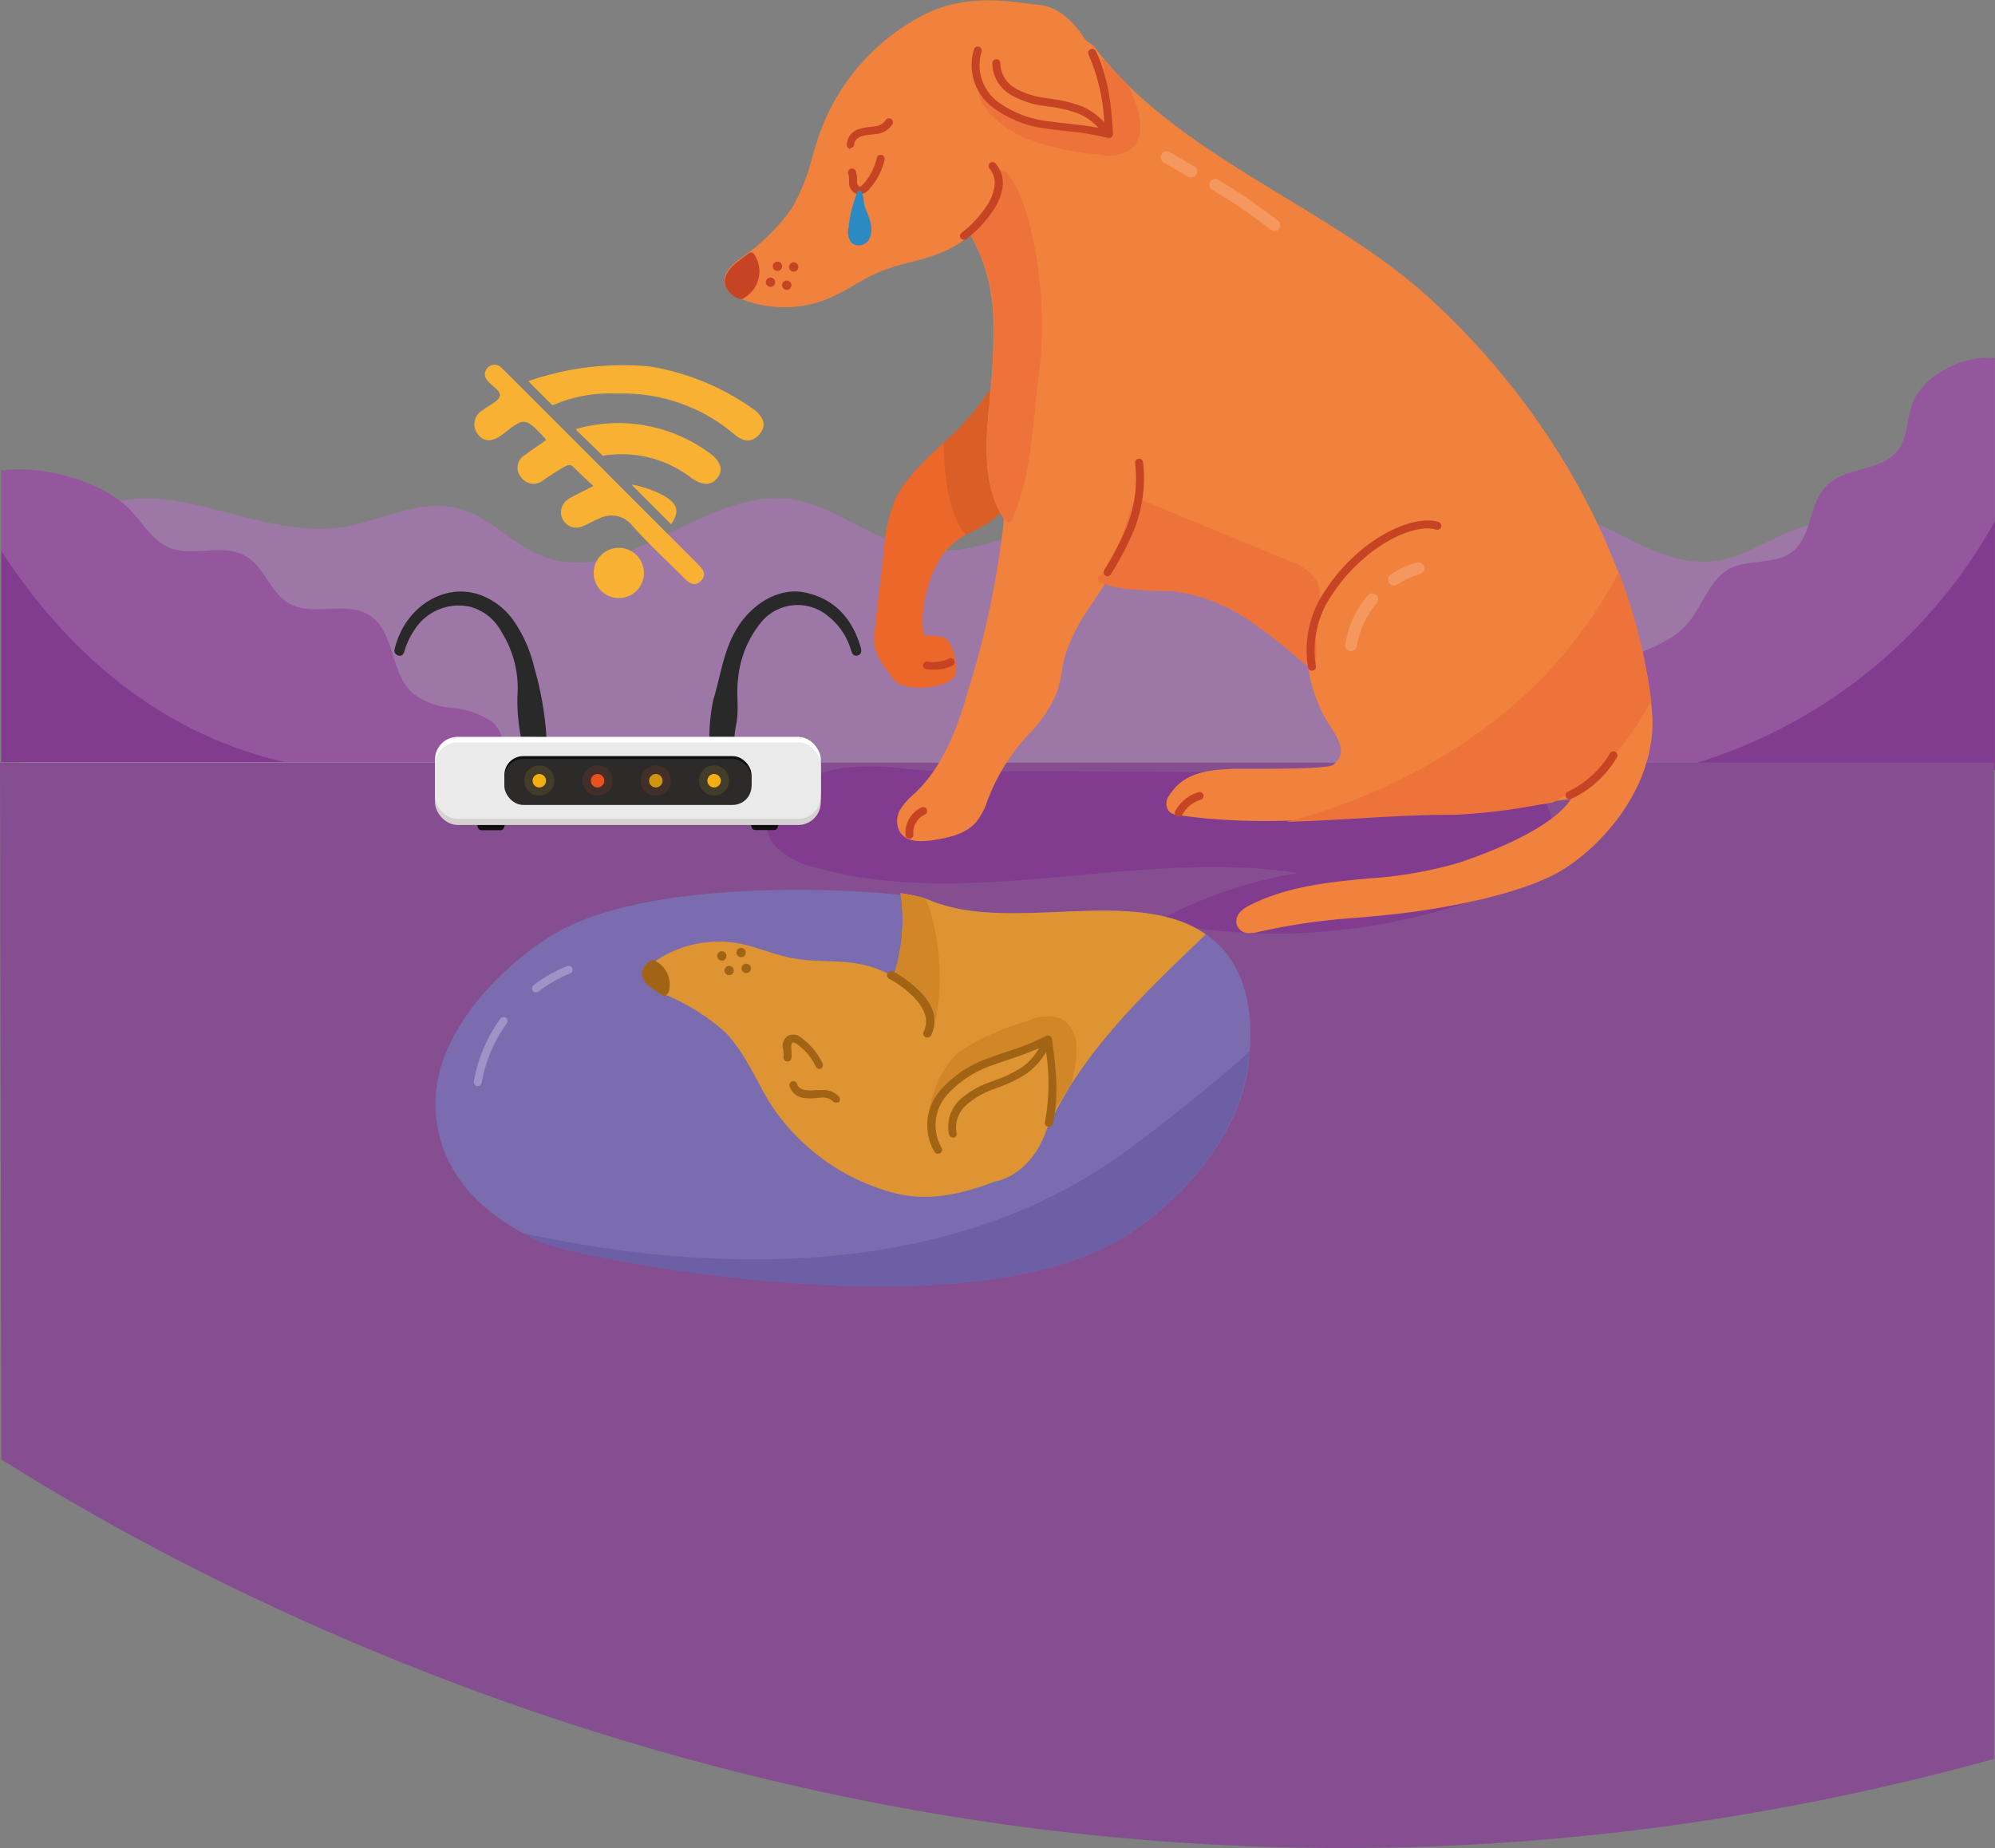 <svg xmlns="http://www.w3.org/2000/svg" viewBox="0 0 201.01 186.22">
    <rect x="0" y="0" width="201.01" height="186.22" fill="#808080" stroke="none"/>
    <g id="Layer_2">
        <g id="Layer_1-2">
            <path
                d="M17.51,50.44c5.75.91,11.4,3.57,17.15,2.65,3.83-.62,7.59-2.81,11.36-1.9,3.31.79,5.67,3.78,8.86,4.94C63,59.09,71,49.19,79.6,50.29c4.43.56,8,4,12.39,4.93,8.85,1.94,17.34-6.6,26.28-5.16,6.08,1,10.93,6.42,17.08,6.57,6.67.17,12.29-6,19-5.77s12.33,6.8,18.89,5.61c4.25-.77,8.1-4.75,12.2-3.4,2.19.72,3.63,2.82,4.48,5a17.77,17.77,0,0,1-6.07,20.37c-5.92,4.2-13.74,4.25-21,4.14L3.68,80.15c-2.23,0-2.06-20.53-1.24-22.76C4.57,51.55,11.84,49.53,17.51,50.44Z"
                fill="#9d78a6" />
            <path
                d="M50.35,76.78c.86-1.12.29-3.22-.83-4.1a8.74,8.74,0,0,0-4-1.35,7.54,7.54,0,0,1-3.93-1.47c-2.28-2-1.77-6.21-4.34-7.85-2.35-1.51-5.74.18-8.16-1.22C27.19,59.69,26.6,57,24.68,56c-2.26-1.28-5.25.17-7.64-.83-1.58-.66-2.53-2.24-3.67-3.52-2.79-3.17-9-4.81-13.24-4.24V76.78Z"
                fill="#94579e" />
            <path d="M.13,55.52V76.78H28.58C14.81,73.57,5.77,64.22.13,55.52Z" fill="#823c8f" />
            <path
                d="M201,36.09c-3.18-.36-7.48,1.79-8.41,4.85-.45,1.51-.42,3.22-1.38,4.46C189.53,47.56,185.88,47,184,49c-1.75,1.78-1.43,5-3.38,6.57-1.76,1.4-4.47.7-6.44,1.79s-2.66,3.77-4.2,5.53c-1.81,2.06-4.67,2.72-7.13,3.91a17,17,0,0,0-9,11.14L201,77.59Z"
                fill="#94579e" />
            <path d="M167.4,77.82,201,77.59V52.51A51.65,51.65,0,0,1,167.4,77.82Z" fill="#823c8f" />
            <path d="M.13,147.05l.55.35C29,165.16,105.22,203.62,200.84,177.26h.07V76.85H0Z"
                fill="#854e90" />
            <path
                d="M155.24,80.31c-1.94-2.14-5.59-2.45-9.25-2.46l-39.31-.13-11.41,0c-1.23,0-2.5-.12-3.84-.24a28.1,28.1,0,0,0-6.6-.09C82,77.79,78.35,79.7,77.47,82a3.15,3.15,0,0,0,.66,3.26,7.83,7.83,0,0,0,3.93,2.12c8.5,2.45,17.74,1.62,26.68.81,7.32-.67,14.86-1.35,22-.22a45.65,45.65,0,0,0-13.2,4.36l-1.18.55,1.28.21a65,65,0,0,0,10.86,1,62.91,62.91,0,0,0,18.57-2.91c2.59-.79,5.5-1.85,7.44-3.81S157.2,82.48,155.24,80.31Z"
                fill="#823c8f" />
            <path
                d="M55.32,94.42c-5.5,3.52-11.32,9.93-11.44,16.45s4,11.36,10.82,14.36c2.83,1.24,43.63,9.94,59.63-1.27,5.57-3.9,10.72-10.09,11.49-16.86s-1-12.47-7.51-14.48c-7.48-2.31-17.86,1.16-25-2.06C92.16,90,66.13,87.51,55.32,94.42Z"
                fill="#7a6caf" />
            <path
                d="M48.14,109.44h-.07a.41.41,0,0,1-.33-.46,15.37,15.37,0,0,1,2.67-6.33.4.4,0,0,1,.56-.1.41.41,0,0,1,.09.57,14.66,14.66,0,0,0-2.53,6A.39.39,0,0,1,48.14,109.44Z"
                fill="#9f92c6" />
            <path
                d="M54,100a.39.39,0,0,1-.32-.16.4.4,0,0,1,.08-.56,14.6,14.6,0,0,1,3.38-1.93.41.41,0,0,1,.53.22.4.4,0,0,1-.23.52,14.31,14.31,0,0,0-3.19,1.83A.39.39,0,0,1,54,100Z"
                fill="#9f92c6" />
            <path
                d="M125.93,105.93c-3,2.68-6.87,5.89-12,9.72-19.74,14.85-46.33,11.85-61.28,8.6.64.34,1.31.67,2,1,2.83,1.24,43.63,9.94,59.63-1.27,5.57-3.9,10.72-10.09,11.49-16.86C125.87,106.71,125.9,106.32,125.93,105.93Z"
                fill="#6d5fa6" />
            <path
                d="M118.31,92.62c-7.48-2.31-17.86,1.16-25-2.06A16.88,16.88,0,0,0,90.73,90a17.5,17.5,0,0,1-.6,8l.34.68a11,11,0,0,0-3.73-1.52c-2.27-.45-4.63-.18-6.9-.61-1.85-.34-3.59-1.15-5.44-1.49a11.34,11.34,0,0,0-8.48,1.86,2,2,0,0,0-1,1.31c-.07.86.83,1.43,1.61,1.8a21.47,21.47,0,0,1,6.56,4c1.91,2,3,4.62,4.41,7a21.37,21.37,0,0,0,12.66,9.2c3.47.88,6.77.08,10.09-1.17h0c2.59-.53,4.48-2.87,5.26-5.41l.09-.06c3.4-7.57,9.68-13.49,15.9-19.44A11.58,11.58,0,0,0,118.31,92.62Z"
                fill="#de9433" />
            <path
                d="M90.32,97.37l-.24,1.1,4.23,4.21a23.6,23.6,0,0,0-1-12.12A16.88,16.88,0,0,0,90.73,90,18,18,0,0,1,90.32,97.37Z"
                fill="#d18728" />
            <path
                d="M106.22,112l-.25.13a27.63,27.63,0,0,0-.36-7c-.14-.59-5.1,1.31-5.62,1.59-2.15,1.15-4.92,2.52-6.42,5.67.15-2.18,1.56-5.34,3.27-6.54a26.29,26.29,0,0,1,6.77-3,4.61,4.61,0,0,1,3.19-.26,3,3,0,0,1,1.61,2.34,8.89,8.89,0,0,1-.18,3c-.07.4-.15.8-.25,1.21A33.41,33.41,0,0,0,106.22,112Z"
                fill="#d18728" />
            <path
                d="M93.42,104.54a.35.35,0,0,1-.2-.05.4.4,0,0,1-.15-.55,2.33,2.33,0,0,0,.06-1.91,4.93,4.93,0,0,0-1.25-1.73,10.48,10.48,0,0,0-2.31-1.69A.4.4,0,0,1,90,97.9a11.55,11.55,0,0,1,2.49,1.82,5.62,5.62,0,0,1,1.44,2,3.1,3.1,0,0,1-.11,2.59A.41.41,0,0,1,93.42,104.54Z"
                fill="#a16415" />
            <path
                d="M65.81,96.72l-.06,0a2,2,0,0,0-1.06,1.16c-.16.85.67,1.52,1.41,2l.86.53.38-.35A2.69,2.69,0,0,0,65.81,96.72Z"
                fill="#a16415" />
            <path
                d="M82.57,107.72a.38.38,0,0,1-.36-.23,5.86,5.86,0,0,0-1.84-2.23c-.23-.17-.42-.24-.51-.2s-.16.26-.13.48,0,.2,0,.3a2.56,2.56,0,0,1,0,.84.41.41,0,0,1-.8-.14,1.52,1.52,0,0,0,0-.55c0-.12,0-.24-.06-.36a1.22,1.22,0,0,1,.6-1.3,1.3,1.3,0,0,1,1.32.28,6.75,6.75,0,0,1,2.08,2.54.4.4,0,0,1-.19.54A.51.51,0,0,1,82.57,107.72Z"
                fill="#a16415" />
            <path
                d="M84.21,111.1a.39.39,0,0,1-.31-.15,1.44,1.44,0,0,0-1.14-.35l-.54.05a5.27,5.27,0,0,1-1.13,0,1.74,1.74,0,0,1-1.55-1.22.4.4,0,1,1,.79-.17c.07.33.48.54.85.59a4.4,4.4,0,0,0,.95,0l.59,0a2.13,2.13,0,0,1,1.8.64.4.4,0,0,1,0,.56A.44.44,0,0,1,84.21,111.1Z"
                fill="#a16415" />
            <path
                d="M94.5,116.26a.39.39,0,0,1-.33-.18,5.33,5.33,0,0,1,.48-6.11,11.46,11.46,0,0,1,5.16-3.42c.6-.23,1.21-.43,1.8-.63a25.45,25.45,0,0,0,3.79-1.53.41.41,0,0,1,.59.3c.36,2.67.77,5.7.08,8.55a.41.41,0,0,1-.49.3.4.4,0,0,1-.29-.49,21.14,21.14,0,0,0,0-7.69,32.21,32.21,0,0,1-3.4,1.32c-.59.2-1.19.4-1.77.62a10.71,10.71,0,0,0-4.81,3.16,4.61,4.61,0,0,0-.46,5.17.4.4,0,0,1-.1.56A.48.48,0,0,1,94.5,116.26Z"
                fill="#a16415" />
            <path
                d="M96,114.62a.39.39,0,0,1-.38-.3,3.76,3.76,0,0,1,1.13-3.54A8.91,8.91,0,0,1,99.88,109l.46-.18a12.71,12.71,0,0,0,2.6-1.25,6.09,6.09,0,0,0,2-2.44.4.4,0,0,1,.53-.2.41.41,0,0,1,.2.54,6.8,6.8,0,0,1-2.31,2.76,13.27,13.27,0,0,1-2.76,1.34l-.45.17a8.22,8.22,0,0,0-2.84,1.66,3,3,0,0,0-.93,2.76.39.39,0,0,1-.28.49Z"
                fill="#a16415" />
            <path d="M73.27,97.37a.47.47,0,0,1,.48.8.47.47,0,1,1-.48-.8Z" fill="#a16415" />
            <path d="M72.49,95.92a.47.47,0,0,1,.64.16.48.48,0,0,1-.16.65.47.47,0,0,1-.48-.81Z"
                fill="#a16415" />
            <path d="M74.43,95.58a.47.47,0,1,1-.16.65A.48.48,0,0,1,74.43,95.58Z" fill="#a16415" />
            <path d="M75,97.15a.47.47,0,0,1,.48.8.47.47,0,1,1-.48-.8Z" fill="#a16415" />
            <path
                d="M100.23,39.77a.4.4,0,0,0-.75-.15,23.4,23.4,0,0,1-4.43,5c-1.93,1.83-3.92,3.71-4.81,5.58a16,16,0,0,0-1.16,5.07l-1,8.72c-.19,1.63.79,2.93,1.74,4.18l.23.3c.54.72,1.87.82,2.62.82h0c1.33,0,2.91-.33,3.47-1.08.42-.56.13-1.93-.08-2.57-.26-.81-.6-1.28-1-1.41a5.6,5.6,0,0,0-1.94-.17c-.62-2.58.62-6.7,2.16-8.55a8.4,8.4,0,0,1,2.87-2.06,9.6,9.6,0,0,0,3-2.09.45.45,0,0,0,.1-.31Z"
                fill="#ec672a" />
            <path
                d="M99.91,39.41a.38.38,0,0,0-.43.21,23.75,23.75,0,0,1-4.41,5c.05,3.2.5,7.33,2.26,9.28l.82-.44a9.6,9.6,0,0,0,3-2.09.45.45,0,0,0,.1-.31l-1-11.27A.38.38,0,0,0,99.91,39.41Z"
                fill="#d95f27" />
            <path
                d="M166.43,71.48c-1.52-14.48-9.84-29.92-22.27-41.32-4.35-4-9.65-7.21-14.78-10.32-7-4.28-14.35-8.71-19.16-15.18a.3.3,0,0,0-.08-.08l-5.44-4a.48.48,0,0,0-.18-.07c-3.72-.61-7.66-.91-11.31.92A21.7,21.7,0,0,0,82.63,13.33c-.31.86-.57,1.75-.82,2.61a20,20,0,0,1-2,5,20.46,20.46,0,0,1-5.29,5.16l-.14.11c-.42.32-1.7,1.3-1.32,2.53a2.32,2.32,0,0,0,1.47,1.32,11.68,11.68,0,0,0,9,0,22.22,22.22,0,0,0,2.56-1.35,24.45,24.45,0,0,1,2.43-1.28,22.49,22.49,0,0,1,3.18-1,22.74,22.74,0,0,0,3.43-1.09,11.5,11.5,0,0,0,2.66-1.66,18,18,0,0,1,2.29,8.79A58.76,58.76,0,0,1,99.73,40c0,.62-.11,1.25-.17,1.88-.31,3.67-.33,7.47,1.6,10.43A89.36,89.36,0,0,1,97.54,69.6c-1,3.54-2.45,7.54-5.3,10.27l-.28.26a6.47,6.47,0,0,0-1.17,1.32,2.28,2.28,0,0,0-.13,2.36c.7,1.12,2.21,1,3.29.86,1.72-.27,3.34-.62,4.41-1.84a6.93,6.93,0,0,0,1.13-2.15l.13-.33a20.14,20.14,0,0,1,3.1-5.3c.31-.39.64-.76,1-1.14a13.4,13.4,0,0,0,2.74-4.06,13.75,13.75,0,0,0,.53-2.22c.09-.49.18-1,.3-1.46a17.5,17.5,0,0,1,2.52-5l.53-.81c.53-.79,1.06-1.6,1.57-2.42A5.57,5.57,0,0,0,114.65,59a19,19,0,0,0,2,.13c.42,0,.85,0,1.26.05a17.51,17.51,0,0,1,7.51,2.58,52.35,52.35,0,0,1,6.3,4.63,14.72,14.72,0,0,0,2.1,6.46l0,0c1.2,1.8,1.93,3.15.5,4.22-.52.37-4.81.39-7.12.4-1.17,0-2.18,0-2.9,0-2.7.11-5.06.39-6.5,2.7a1.27,1.27,0,0,0,0,1.6,1.35,1.35,0,0,0,.85.36c6.45.92,12.06.59,18,.24,3.17-.19,6.46-.38,10-.38a60.46,60.46,0,0,0,8.36-1c1.22-.2,2.56-.42,3.27-.48-2,3.16-9.09,5.7-11.3,6.43a42.07,42.07,0,0,1-9.13,1.58l-1.46.14c-3.35.34-7.22.86-10.6,2.63-1,.51-1.42,1.28-1.13,2a1.25,1.25,0,0,0,1.3.73,3.74,3.74,0,0,0,.91-.13,63.55,63.55,0,0,1,10-1.42c1.26-.12,2.56-.23,3.84-.38,5.56-.62,13.35-2.2,17-4.61C162.51,84.36,167.12,78.14,166.43,71.48Z"
                fill="#f0823e" />
            <path
                d="M102.11,18.32c-.55-.88-.88-1.29-1.31-1.17s-.47.64-.51,1.43a4.69,4.69,0,0,1-.45,2.26c-.63.86-1.39,1.86-1.93,2.55a.41.41,0,0,0,0,.45,18,18,0,0,1,2.23,8.68,58.51,58.51,0,0,1-.38,7.5c0,.63-.11,1.26-.17,1.89-.31,3.69-.33,7.52,1.65,10.5a.4.4,0,0,0,.27.22h.1a.39.39,0,0,0,.36-.24c1.5-3.42,1.84-6.6,2.3-11,.14-1.32.28-2.68.47-4.2C105.69,29.33,103.8,21,102.11,18.32Z"
                fill="#ee733a" />
            <path
                d="M111.33,6.06,111.06,6a31,31,0,0,1,.71,7.38c0,.61-6.35-.55-6.91-.71A23.6,23.6,0,0,1,98.57,9.4c.59,2.11,2.9,3.73,4.82,4.56a26.57,26.57,0,0,0,7.24,1.6,4.54,4.54,0,0,0,3.18-.39,3,3,0,0,0,1.1-2.62,8.94,8.94,0,0,0-.77-2.85c-.15-.37-.31-.76-.49-1.13C112.84,7.76,112.06,6.93,111.33,6.06Z"
                fill="#ee733a" />
            <path
                d="M132.65,62a4.81,4.81,0,0,0,.08-3.36,4.87,4.87,0,0,0-2.8-2.11l-15.14-6.25a.37.37,0,0,0-.31,0,.4.4,0,0,0-.22.22,58.11,58.11,0,0,0-2.16,7.14c-.13,0-.34.08-.48.11-.66.13-1,.19-1,.53a.41.41,0,0,0,.19.41,12.18,12.18,0,0,0,3.39.73l.4,0a20.31,20.31,0,0,0,2,.13c.41,0,.84,0,1.24,0a17.22,17.22,0,0,1,7.33,2.52,51.29,51.29,0,0,1,5.59,4.26l1.13.93a.43.43,0,0,0,.26.09l.12,0a.41.41,0,0,0,.27-.27,9,9,0,0,0,.06-2.72A8.21,8.21,0,0,1,132.65,62Z"
                fill="#ee733a" />
            <path
                d="M149.75,73.26a58.44,58.44,0,0,1-20.11,9.55c2.32-.06,4.62-.19,7-.33,3.17-.19,6.46-.38,10-.38a60.46,60.46,0,0,0,8.36-1l1.43-.23a19.88,19.88,0,0,0,4.88-3.45,25.05,25.05,0,0,0,5.06-6.85,55.88,55.88,0,0,0-3.27-12.91A46.08,46.08,0,0,1,149.75,73.26Z"
                fill="#ee733a" />
            <path
                d="M136.14,65.6h-.09a.6.6,0,0,1-.5-.69,10,10,0,0,1,2.24-4.9.6.6,0,0,1,.85-.08.61.61,0,0,1,.08.85,8.86,8.86,0,0,0-2,4.31A.61.61,0,0,1,136.14,65.6Z"
                fill="#f4985f" />
            <path
                d="M140.46,59a.61.61,0,0,1-.51-.28.6.6,0,0,1,.18-.83,9.72,9.72,0,0,1,2.6-1.2.6.6,0,0,1,.34,1.16,8.26,8.26,0,0,0-2.28,1.05A.58.58,0,0,1,140.46,59Z"
                fill="#f4985f" />
            <path
                d="M120,17.88a.68.68,0,0,1-.31-.08c-1.43-.85-2.43-1.42-2.43-1.42a.61.61,0,0,1-.22-.83.59.59,0,0,1,.82-.22l2.45,1.43a.6.6,0,0,1-.31,1.12Z"
                fill="#f4985f" />
            <path
                d="M98.55,5.09a5,5,0,0,0,1.67,5.41,11,11,0,0,0,5.58,2.14,46,46,0,0,1,6,.91c-.23-2.81-.48-5.69-1.72-8.22s-3.19-4.91-6-4.88"
                fill="#f0823e" />
            <path
                d="M97.13,24.17a.42.42,0,0,1-.32-.16.4.4,0,0,1,.08-.56,10.61,10.61,0,0,0,2.45-2.6,4.87,4.87,0,0,0,.85-2A2.28,2.28,0,0,0,99.71,17a.4.4,0,1,1,.6-.54A3.09,3.09,0,0,1,101,19a5.72,5.72,0,0,1-1,2.29,11.5,11.5,0,0,1-2.64,2.8A.41.41,0,0,1,97.13,24.17Z"
                fill="#c64424" />
            <path
                d="M75.88,26.26l-.23-.44-1,.75c-.68.53-1.44,1.28-1.19,2.1a1.91,1.91,0,0,0,1.2,1l0,0A2.68,2.68,0,0,0,75.88,26.26Z"
                fill="#c64424" />
            <path
                d="M74.68,30.12a.41.41,0,0,1-.16,0,2.31,2.31,0,0,1-1.42-1.3c-.38-1.23.9-2.21,1.32-2.53l1-.76a.44.44,0,0,1,.33-.08.39.39,0,0,1,.27.21c.15.27.24.46.24.46h0A3.08,3.08,0,0,1,75,30,.39.39,0,0,1,74.68,30.12Zm.83-3.69-.6.46c-.84.64-1.19,1.2-1,1.66a1.35,1.35,0,0,0,.77.71,2.29,2.29,0,0,0,.89-2.82Z"
                fill="#c64424" />
            <path
                d="M86.61,19.59h-.19a1.21,1.21,0,0,1-.87-1.15,2.17,2.17,0,0,1,0-.36,1.77,1.77,0,0,0-.08-.55.4.4,0,0,1,.75-.3,2.47,2.47,0,0,1,.13.83c0,.1,0,.2,0,.3s.12.42.23.44.27-.09.45-.3a5.82,5.82,0,0,0,1.31-2.58.4.4,0,0,1,.79.17A6.69,6.69,0,0,1,87.64,19,1.43,1.43,0,0,1,86.61,19.59Z"
                fill="#c64424" />
            <path
                d="M85.72,15a.39.39,0,0,1-.4-.39A1.71,1.71,0,0,1,86.57,13a4.83,4.83,0,0,1,1.11-.21,4.51,4.51,0,0,0,.53-.07,1.41,1.41,0,0,0,1-.58.4.4,0,1,1,.72.36,2.16,2.16,0,0,1-1.62,1l-.59.07a4.39,4.39,0,0,0-.93.17c-.35.12-.71.42-.71.76a.4.4,0,0,1-.4.4Z"
                fill="#c64424" />
            <path
                d="M110.41,5.15a.4.4,0,0,0-.54-.18.41.41,0,0,0-.19.54,19.24,19.24,0,0,1,1.58,6.8,6.73,6.73,0,0,0-2.37-1.64,13.83,13.83,0,0,0-3-.71l-.48-.08a8.08,8.08,0,0,1-3.13-1,3,3,0,0,1-1.5-2.5.4.4,0,0,0-.38-.42.42.42,0,0,0-.42.39,3.75,3.75,0,0,0,1.87,3.21,9,9,0,0,0,3.43,1.12l.49.07a13.27,13.27,0,0,1,2.8.66,5.93,5.93,0,0,1,2.12,1.48c-1-.2-2-.31-3-.42-.62-.07-1.25-.14-1.87-.23a10.72,10.72,0,0,1-5.37-2.05,4.63,4.63,0,0,1-1.56-4.95.41.41,0,0,0-.22-.52.39.39,0,0,0-.52.22A5.31,5.31,0,0,0,100,10.8,11.34,11.34,0,0,0,105.74,13c.63.09,1.27.17,1.89.23a26.07,26.07,0,0,1,4,.67l.11,0a.43.43,0,0,0,.26-.09.42.42,0,0,0,.14-.35C112,10.83,111.7,7.78,110.41,5.15Z"
                fill="#c64424" />
            <path
                d="M111.58,58.07a.4.4,0,0,1-.34-.61,30.36,30.36,0,0,0,1.84-3.39,13.14,13.14,0,0,0,1.29-7.38.4.4,0,1,1,.8-.12,14,14,0,0,1-1.36,7.83,28.91,28.91,0,0,1-1.89,3.48A.42.42,0,0,1,111.58,58.07Z"
                fill="#c64424" />
            <path
                d="M132.19,67.58a.4.4,0,0,1-.4-.35,10.56,10.56,0,0,1,1.32-7.07c3.55-5.9,9.29-8.38,11.84-7.56a.4.4,0,1,1-.25.77c-2.24-.72-7.6,1.73-10.9,7.2a9.8,9.8,0,0,0-1.21,6.56.4.4,0,0,1-.35.45Z"
                fill="#c64424" />
            <path
                d="M91.63,84.49a.4.4,0,0,1-.4-.37,2.84,2.84,0,0,1,1.62-2.76.39.39,0,0,1,.53.2.4.4,0,0,1-.2.53,2,2,0,0,0-1.15,2,.4.4,0,0,1-.37.43Z"
                fill="#c64424" />
            <path
                d="M94,67.48a4.37,4.37,0,0,1-.72-.06A.4.4,0,0,1,93,67a.4.4,0,0,1,.46-.33,3.61,3.61,0,0,0,2.15-.31.4.4,0,0,1,.54.19.4.4,0,0,1-.19.53A4.35,4.35,0,0,1,94,67.48Z"
                fill="#c64424" />
            <path
                d="M118.77,82.27a.41.41,0,0,1-.19,0,.4.4,0,0,1-.17-.54,4,4,0,0,1,2.3-1.89.4.4,0,1,1,.23.76,3.13,3.13,0,0,0-1.82,1.51A.4.4,0,0,1,118.77,82.27Z"
                fill="#c64424" />
            <path d="M78.8,26.83a.47.47,0,1,1-.47-.47A.47.47,0,0,1,78.8,26.83Z" fill="#c64424" />
            <path d="M80.44,26.9a.47.47,0,1,1-.47-.47A.47.47,0,0,1,80.44,26.9Z" fill="#c64424" />
            <path d="M79.74,28.74a.47.47,0,1,1-.47-.47A.47.47,0,0,1,79.74,28.74Z" fill="#c64424" />
            <path d="M78.1,28.44a.47.47,0,1,1-.47-.47A.47.47,0,0,1,78.1,28.44Z" fill="#c64424" />
            <path
                d="M158.15,80.53a.4.4,0,0,1-.38-.26.42.42,0,0,1,.24-.52,9.82,9.82,0,0,0,4.22-3.86.41.41,0,0,1,.56-.11.39.39,0,0,1,.11.56,10.38,10.38,0,0,1-4.62,4.17A.3.3,0,0,1,158.15,80.53Z"
                fill="#c64424" />
            <path
                d="M128.42,23.28a.57.57,0,0,1-.39-.14,54,54,0,0,0-6-4.07.6.6,0,0,1,.63-1,56.47,56.47,0,0,1,6.12,4.18.61.61,0,0,1,.07.85A.6.6,0,0,1,128.42,23.28Z"
                fill="#f4985f" />
            <path
                d="M87.71,22.45a6.11,6.11,0,0,0-.36-1.07c-.07-.16-.13-.33-.19-.49a3.19,3.19,0,0,1-.14-.71,4.32,4.32,0,0,0-.16-.78.26.26,0,0,0-.24-.18.24.24,0,0,0-.24.15,13.63,13.63,0,0,0-.86,3.29l0,.2a1.84,1.84,0,0,0,.19,1.49.94.94,0,0,0,.77.37h0a1.26,1.26,0,0,0,1-.46A2.21,2.21,0,0,0,87.71,22.45Z"
                fill="#2c8ac3" />
            <path
                d="M70.28,56.81c.5.5,1,1.06.35,1.71s-1.19.24-1.71-.28c-1.74-1.75-3.56-3.42-5.2-5.26a2.68,2.68,0,0,0-3.35-.73c-.54.21-1,.5-1.58.74a1.55,1.55,0,0,1-1.52-2.7c.73-.45,1.53-.8,2.52-1.32-.72-.66-1.39-1.27-2-1.9-.37-.36-.7-.16-1,0-.68.41-1.34.84-2,1.28a1.53,1.53,0,0,1-2.31-.3,1.45,1.45,0,0,1,.4-2.19c.69-.53,1.42-1,2.14-1.51a1,1,0,0,0-.14-.23c-2-2.09-2-2.09-4.26-.34-1,.78-1.93.78-2.5-.07a1.6,1.6,0,0,1,.53-2.38.39.39,0,0,0,.1-.08c.56-.43,1.43-.77,1.6-1.32s-.79-1-1.2-1.55a.91.91,0,0,1,0-1.34.94.94,0,0,1,1.36,0C50.83,37.33,69.46,56,70.28,56.81Z"
                fill="#f8b133" />
            <path
                d="M52.48,74.25a19.44,19.44,0,0,1-.35-4.06,10.62,10.62,0,0,0-1.6-6.51,5.06,5.06,0,0,0-3.17-2.54,5.28,5.28,0,0,0-5.61,2.35,7.37,7.37,0,0,0-1,2.14c-.09.32-.29.52-.62.42a.5.5,0,0,1-.36-.67c1-4.2,5-6.73,8.62-5.43a7.12,7.12,0,0,1,3.52,2.83,13.92,13.92,0,0,1,1.93,4.52,32.25,32.25,0,0,1,1.22,7Z"
                fill="#2a292a" />
            <path
                d="M71.47,74.25a18.92,18.92,0,0,1,.4-3.72c.78-2.57,1.06-5.31,2.64-7.61s4.15-3.72,6.57-3.22c3,.62,4.79,2.62,5.64,5.52.1.37.11.72-.32.83s-.56-.23-.67-.58a6.74,6.74,0,0,0-2.18-3.29,4.77,4.77,0,0,0-6.92.6,10.54,10.54,0,0,0-2.27,5.69c-.2,1.49.13,3-.18,4.51A10.72,10.72,0,0,0,74,74.25Z"
                fill="#2a292a" />
            <path d="M64.88,57.67a2.53,2.53,0,1,1-5.06.13,2.53,2.53,0,1,1,5.06-.13Z"
                fill="#f8b133" />
            <path
                d="M76.09,41.36a25,25,0,0,0-10.53-4.42,28.82,28.82,0,0,0-12.33,1.47l2.39,2.39.16,0a14.27,14.27,0,0,1,6-1.15h1a17.33,17.33,0,0,1,11.26,4.16c.83.67,1.64.85,2.43,0S77,42.14,76.09,41.36Z"
                fill="#f8b133" />
            <path
                d="M60.74,45.93a11.47,11.47,0,0,1,8.92,2.23c1.14.79,2,.78,2.62,0s.36-1.68-.79-2.51a15.52,15.52,0,0,0-13.42-2.43.5.5,0,0,0,0,.13Z"
                fill="#f8b133" />
            <path d="M67.62,52.83c.88-1.31.69-2-.68-2.85a10.94,10.94,0,0,0-3.32-1.16Z"
                fill="#f8b133" />
            <path d="M75.67,83.13h2.76l-.08.25a.36.36,0,0,1-.36.26H76.1a.39.39,0,0,1-.37-.27Z"
                fill="#0f0f0f" />
            <path d="M48.09,83.14h2.76l-.07.25a.38.38,0,0,1-.36.27h-1.9a.4.4,0,0,1-.37-.28Z"
                fill="#0f0f0f" />
            <rect x="43.83" y="74.25" width="38.87" height="7.71" rx="2.28" fill="#fff" />
            <rect x="43.83" y="75.42" width="38.87" height="7.71" rx="2.28" fill="#d7d2d2" />
            <rect x="43.83" y="74.8" width="38.87" height="7.71" rx="2.28" fill="#eaeaea" />
            <rect x="50.82" y="76.19" width="24.9" height="4.63" rx="1.9" fill="#0f0f0f" />
            <rect x="50.82" y="76.48" width="24.9" height="4.63" rx="1.9" fill="#2c2b2a" />
            <circle cx="54.34" cy="78.65" r="1.52" fill="#433c29" />
            <circle cx="54.34" cy="78.67" r="0.68" fill="#f3af11" />
            <circle cx="60.21" cy="78.65" r="1.52" fill="#432f2a" />
            <circle cx="60.21" cy="78.67" r="0.68" fill="#e9511d" />
            <circle cx="66.08" cy="78.65" r="1.52" fill="#432f2a" />
            <circle cx="66.08" cy="78.67" r="0.68" fill="#d0940f" />
            <circle cx="71.95" cy="78.65" r="1.52" fill="#433c29" />
            <circle cx="71.95" cy="78.67" r="0.68" fill="#f3af11" />
        </g>
    </g>
</svg>